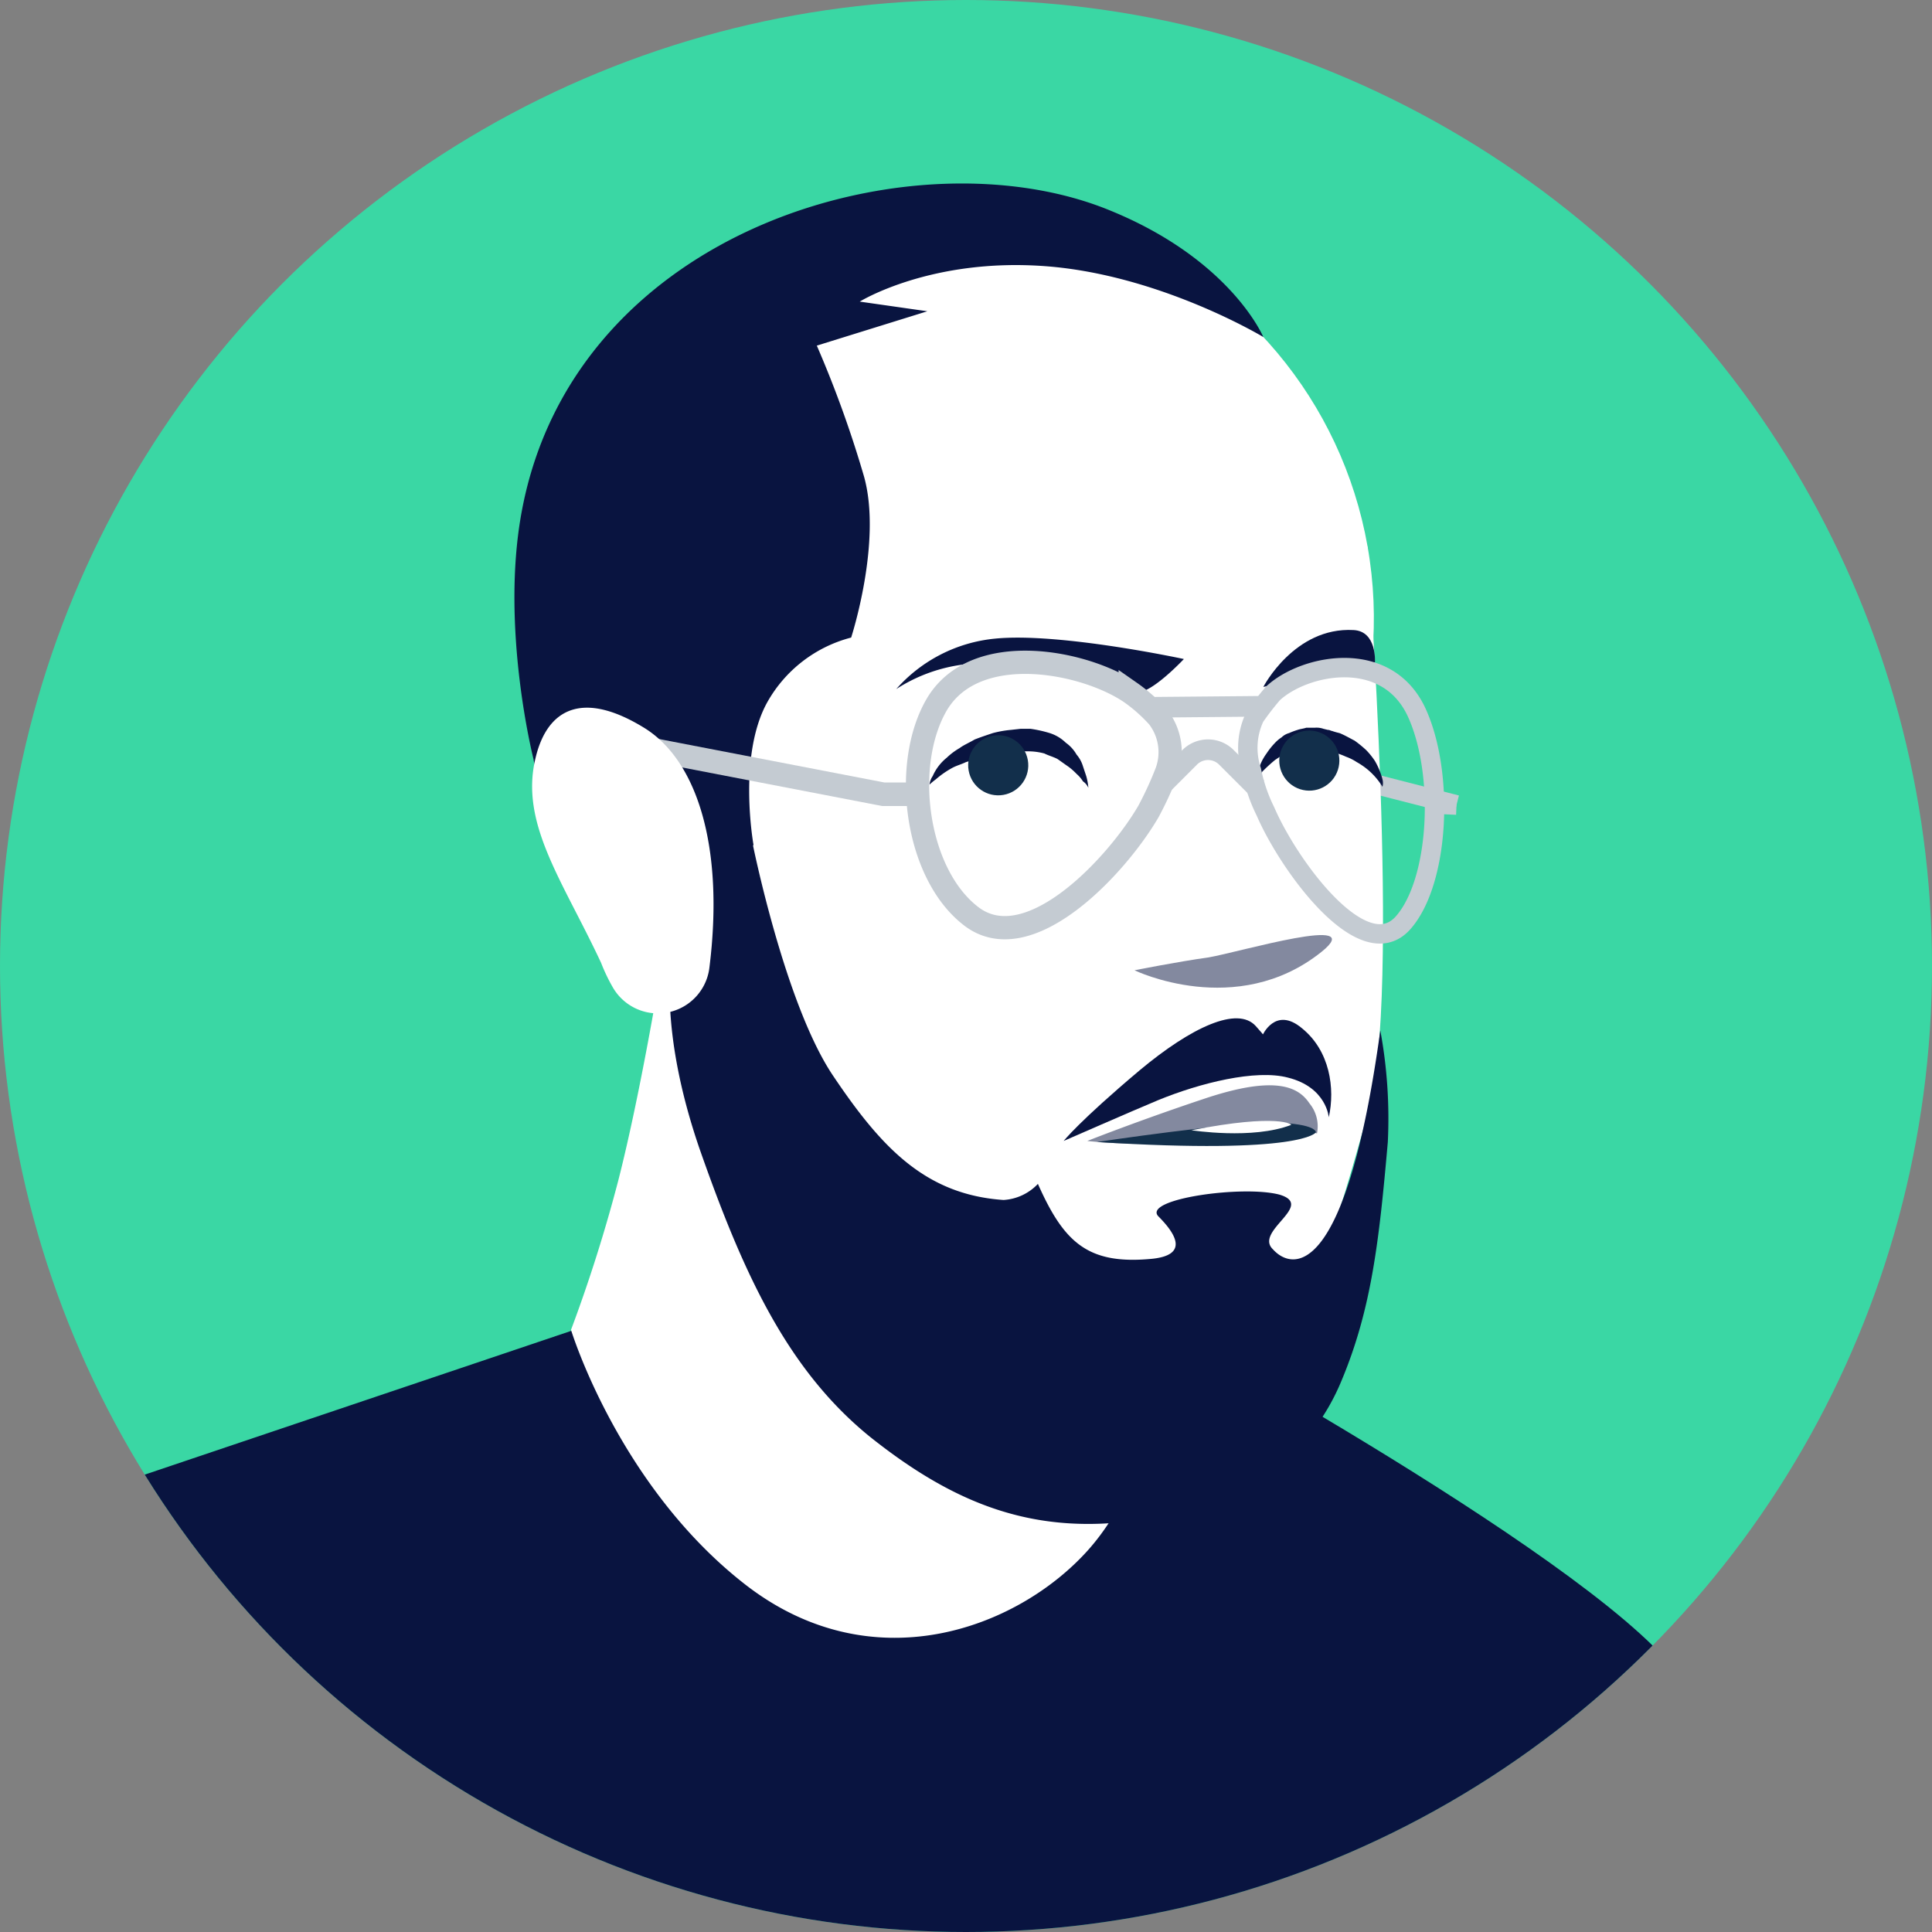<svg xmlns="http://www.w3.org/2000/svg" xmlns:xlink="http://www.w3.org/1999/xlink" viewBox="3670 1638 180 180"><rect x="3670" y="1638" width="180" height="180" fill="#808080" stroke="none"/><defs><style>.a{clip-path:url(#a);}.b{fill:#3ad7a4;}.c{clip-path:url(#b);}.d{fill:#fff;}.e,.h,.i,.j,.l{fill:none;stroke:#c4cbd2;stroke-miterlimit:10;}.e{stroke-width:1.829px;}.f,.k{fill:#091440;}.g{fill:#122f4b;}.h{stroke-width:2.167px;}.i{stroke-width:1.808px;}.j{stroke-width:1.921px;}.k{opacity:0.5;}.l{stroke-width:2.193px;}</style><clipPath id="a"><circle cx="90" cy="90" r="90"/></clipPath><clipPath id="b"><circle cx="90" cy="90" r="90" transform="translate(0.2)"/></clipPath></defs><g transform="translate(3669.8 1638)"><g class="a" transform="translate(0.2)"><circle class="b" cx="90" cy="90" r="90"/></g><g class="c"><circle class="d" cx="38.5" cy="38.5" r="38.5" transform="translate(45.101 26.371) rotate(-9.997)"/><line class="e" x1="12.5" y1="3.2" transform="translate(123.4 71.8)"/><path class="d" d="M118.1,54.5l9.5-3.6s3.2,42.1.1,52.6c-3,10.5-5.3,20.1-12.1,23.4s-19.7,4.7-30.6-1.4S59.3,84.3,59.3,84.3Z"/><path class="f" d="M0,142l53.4-18h56.1s44,24.1,48,33.6-1.2,16.1-1.2,16.1v15.8H3.3Z"/><path class="d" d="M61.6,91.3s-1.8,10.9-3.8,18.7a141.645,141.645,0,0,1-4.4,13.9s4.4,14.5,16.2,23.7,25.3,4.2,31.9-3.1,8-20.4,8-20.4Z"/><path class="f" d="M117.3,72.6a3.2,3.2,0,0,1,.1-.7,4.915,4.915,0,0,1,.8-1.7,7.006,7.006,0,0,1,.8-1,3.171,3.171,0,0,1,.6-.5,1.612,1.612,0,0,1,.7-.4,6.891,6.891,0,0,1,.8-.3c.3-.1.5-.1.8-.2h.8a1.95,1.95,0,0,1,.8.1l.4.1c.2,0,.3.1.4.1a6.373,6.373,0,0,0,.7.2c.5.2,1,.5,1.4.7a10.627,10.627,0,0,1,1.1.9,7.006,7.006,0,0,1,.8,1,6.76,6.76,0,0,1,.7,1.7,1.36,1.36,0,0,1,0,.7,6.474,6.474,0,0,0-1.5-1.7,7.018,7.018,0,0,0-.9-.6,4.671,4.671,0,0,0-1-.5,7.6,7.6,0,0,0-1.1-.4,6.373,6.373,0,0,0-.7-.2,1.007,1.007,0,0,1-.3-.1l-.3-.1a1.268,1.268,0,0,0-.6-.1H122a3.6,3.6,0,0,0-1.1.2c-.2,0-.3.1-.5.2s-.3.1-.5.2l-.9.6a14.251,14.251,0,0,0-1.2,1.1A3.958,3.958,0,0,1,117.3,72.6Z"/><circle class="g" cx="2.8" cy="2.8" r="2.8" transform="matrix(0.308, -0.951, 0.951, 0.308, 118.661, 72.665)"/><path class="f" d="M110.5,61.4s-2.9,3.1-4.3,3.1-7.3-1.7-11.3-2.4a15.029,15.029,0,0,0-11.2,2.1,14.082,14.082,0,0,1,9.2-4.7C98.9,58.9,110.5,61.4,110.5,61.4Z"/><path class="f" d="M117.9,64s2.9-5.6,8.4-5.3c2.2.1,2,3,2,3Z"/><path class="h" d="M107.2,75.6c-2.9,5-11.2,14-16.6,9.7h0c-5.1-4-6.4-14.1-3.1-19.7h0c3.6-6,13.7-4,18-1.1a15.142,15.142,0,0,1,2.6,2.3,5.357,5.357,0,0,1,.8,5.1A32.976,32.976,0,0,1,107.2,75.6Z"/><path class="i" d="M118.1,75.6c2.2,5.1,9.1,14.5,12.8,10.4h0c3.4-3.8,3.9-13.9,1.3-19.6h0c-2.8-6.1-10.5-4.5-13.4-1.8a26.473,26.473,0,0,0-1.7,2.2,6.736,6.736,0,0,0-.3,5A15.292,15.292,0,0,0,118.1,75.6Z"/><line class="j" x1="11.1" y2="0.1" transform="translate(107.1 65.8)"/><path class="j" d="M117.3,73.4l-2.8-2.8a2.416,2.416,0,0,0-3.5,0l-2.8,2.8"/><line class="e" x2="2.3" y2="0.1" transform="translate(133.6 74.9)"/><path class="k" d="M123.3,88.7c4.5-3.6-7.6,0-10.5.5-2.9.4-6.9,1.2-6.9,1.2S115.4,95,123.3,88.7Z"/><path class="k" d="M101.5,106.3s4.8-1.9,10.8-3.9c6.8-2.3,8.9-1.1,9.9.4a3.352,3.352,0,0,1,.7,2.8,9.856,9.856,0,0,0-2.4-.5c-.6.1-1.2.5-1.6.5-.7,0-.7-.7-3.7,0A43.955,43.955,0,0,1,101.5,106.3Z"/><path class="g" d="M102.4,106.4s12.7-1.9,16.6-1.8,3.8.9,3.8.9S121.6,107.6,102.4,106.4Z"/><path class="d" d="M111.2,105.3s5.7.9,9.3-.5C120.6,104.8,119.4,103.7,111.2,105.3Z"/><path class="f" d="M101.6,73.4a1.413,1.413,0,0,0-.5-.6,3.191,3.191,0,0,0-.6-.7,5.716,5.716,0,0,0-.8-.7c-.3-.2-.7-.5-1-.7-.4-.2-.8-.3-1.2-.5a5.9,5.9,0,0,0-1.4-.2h-.7l-.8.1c-.4.1-1.1.1-1.6.2l-1.5.3c-.5.1-.9.3-1.3.4-.4.2-.8.3-1.2.5a8.549,8.549,0,0,0-1.6,1.1,6.122,6.122,0,0,0-.6.5,1.758,1.758,0,0,1,.3-.8,4.521,4.521,0,0,1,1.3-1.7,6.233,6.233,0,0,1,1.2-.9c.4-.3.9-.5,1.4-.8.5-.2,1.1-.4,1.7-.6a10.106,10.106,0,0,1,1.7-.3l.9-.1h.9a11.627,11.627,0,0,1,1.8.4,3.766,3.766,0,0,1,1.5.9,3.459,3.459,0,0,1,1,1.1,3,3,0,0,1,.6,1.1l.3.9A5.417,5.417,0,0,1,101.6,73.4Z"/><circle class="g" cx="2.8" cy="2.8" r="2.8" transform="translate(89.959 69.029) rotate(-9.997)"/><path class="f" d="M124,104.1s-.2-2.8-3.8-3.7c-3-.8-8.2.5-12.1,2.1-2.4,1-8.8,3.8-8.8,3.8s1.4-1.8,7.1-6.6c4.8-4,9.1-6,10.8-4.1s.6.9.6.9,1.2-2.8,3.7-.7C124.1,97.9,124.6,101.4,124,104.1Z"/><path class="f" d="M128.8,96a45.136,45.136,0,0,1,.7,10.4c-.8,9.1-1.5,15.5-4.3,22.2-2.8,6.8-8.7,11.5-18.7,13s-17.4-1.5-25.2-7.7c-7.8-6.3-11.9-15.4-15.9-26.8-3.9-11.3-2.6-17.7-2.6-17.7s3.8,3.7,3.7-2.6l-.1-6.3,3.9-2s3,15,7.5,21.7,8.6,11.1,15.9,11.6a4.8,4.8,0,0,0,3.2-1.5c2.4,5.4,4.6,7.5,10.4,7,3.9-.3,2.3-2.5.8-4-1.4-1.6,7.9-2.9,11.3-2,3.4,1-2.4,3.4-.6,5.1C120.6,118.4,125.6,119.3,128.8,96Z"/><path class="f" d="M70.4,78.7s-1.5-8.3,1.3-13.3a12.582,12.582,0,0,1,7.8-6s2.9-8.9,1.2-15a103.42,103.42,0,0,0-4.4-12.2L86.6,29l-6.3-.9s6.6-4.1,17.3-3.3,20.3,6.6,20.3,6.6-3-7.2-14.3-11.8c-18-7.4-49.9,1.5-54.8,28.1-2,10.8,1.1,23,1.1,23S52,83.4,59.2,84.4C66.6,85.2,70.4,78.7,70.4,78.7Z"/><path class="l" d="M85.7,74H82.5L60.2,69.7"/><path class="d" d="M66.3,90.1a4.84,4.84,0,0,1-9,1.9,16.657,16.657,0,0,1-1.1-2.3c-3.6-7.7-7.6-13-6.1-19.1,1.1-4.6,4.4-6.3,10.1-2.8C65.1,70.8,67.7,78.8,66.3,90.1Z"/></g></g></svg>